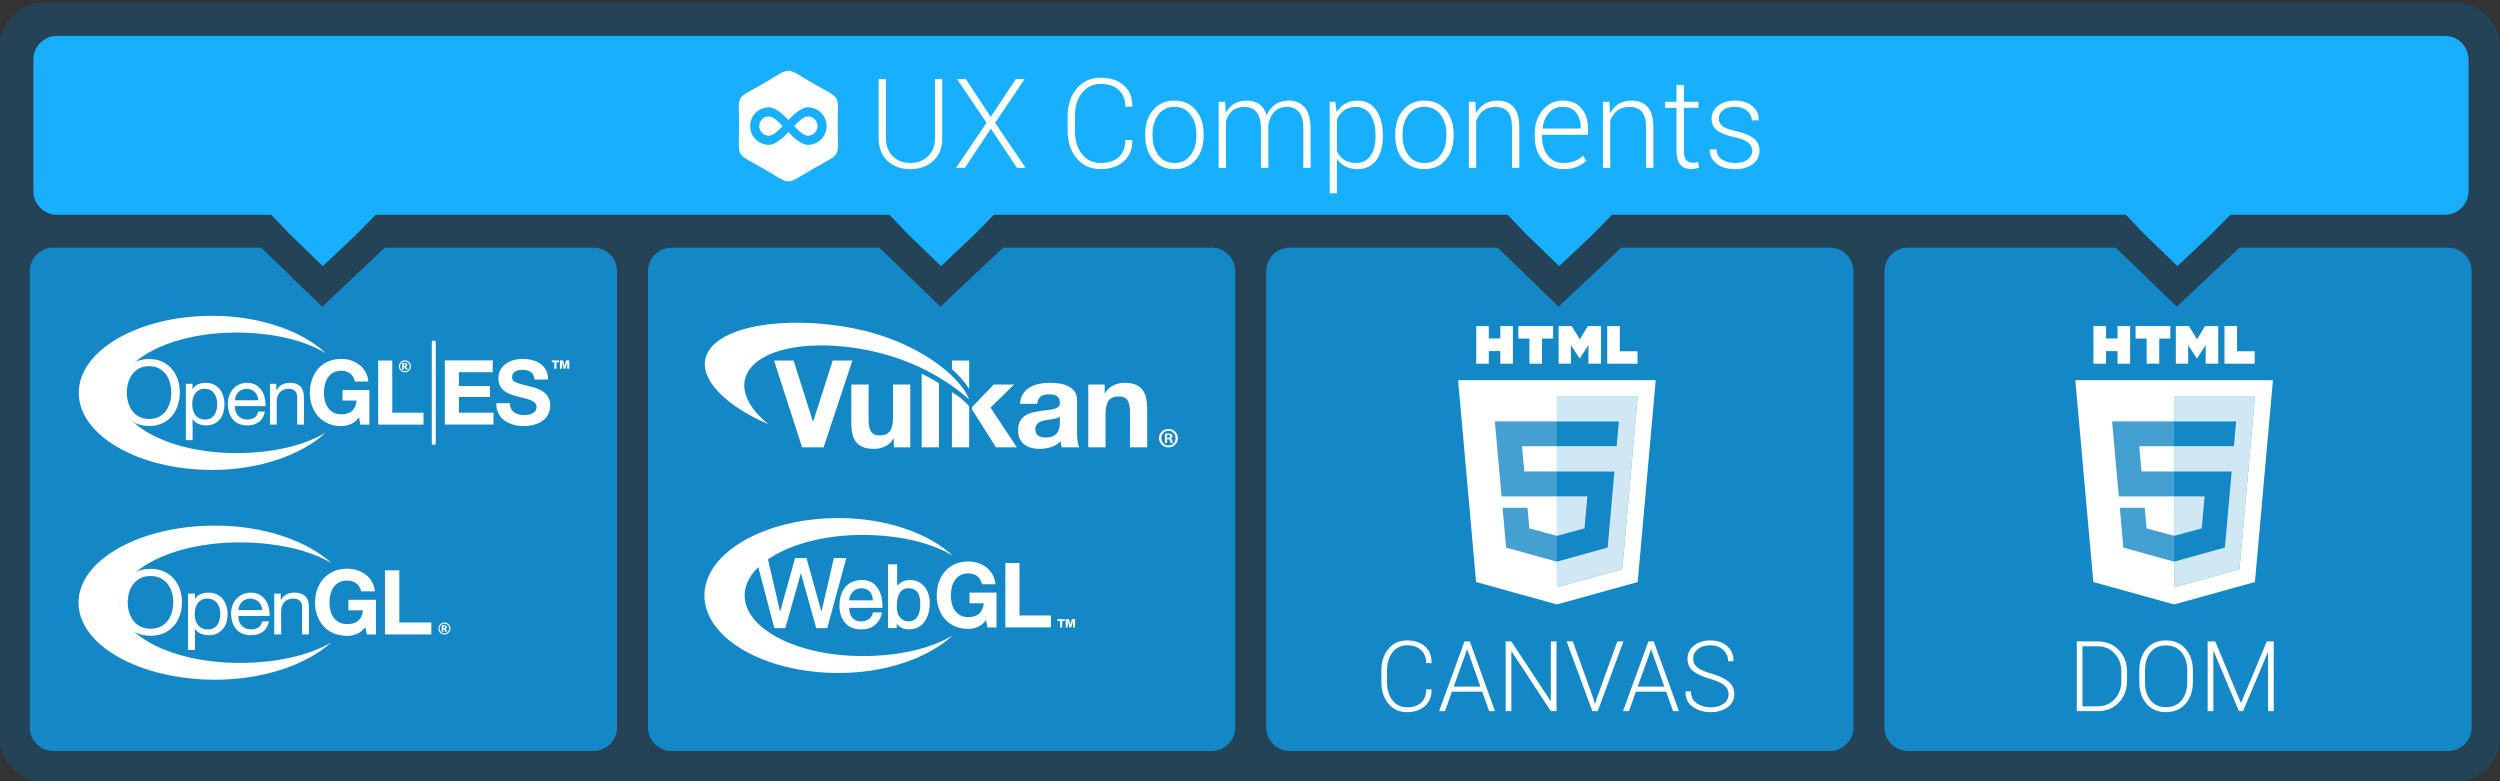 <?xml version="1.0" encoding="UTF-8"?>
<svg width="800" height="250" version="1.1" viewBox="0 0 211.67 66.146" xmlns="http://www.w3.org/2000/svg" xmlns:cc="http://creativecommons.org/ns#" xmlns:dc="http://purl.org/dc/elements/1.1/" xmlns:rdf="http://www.w3.org/1999/02/22-rdf-syntax-ns#">
 <rect x="0" y="0" width="211.67" height="66.146" fill="#333333" stroke="none"/>
 <path d="m3.895 0.195h203.87c2.216 0 4 1.784 4 4v58.01c0 2.216-1.784 4-4 4h-203.87c-2.216 0-4-1.784-4-4v-58.01c0-2.216 1.784-4 4-4z" color="#000000" fill="#254356" fill-rule="evenodd"/>
 <g fill="#1488c6" fill-rule="evenodd">
  <path transform="scale(.265)" d="m17.084 79.125c-4.188 0-7.559 3.371-7.559 7.559v145.69c0 4.188 3.371 7.559 7.559 7.559h172.5c4.188 0 7.559-3.371 7.559-7.559v-145.69c0-4.188-3.371-7.559-7.559-7.559h-66.621l-20.008 18.861-19.506-18.861h-66.369z" color="#000000"/>
  <path transform="scale(.265)" d="m214.6 79.125c-4.188 0-7.559 3.371-7.559 7.559v145.69c0 4.188 3.371 7.559 7.559 7.559h172.5c4.188 0 7.561-3.371 7.561-7.559v-145.69c0-4.188-3.373-7.559-7.561-7.559h-66.619l-20.008 18.861-19.508-18.861h-66.369z" color="#000000"/>
  <path transform="scale(.265)" d="m412.12 79.125c-4.188 0-7.559 3.371-7.559 7.559v145.69c0 4.188 3.371 7.559 7.559 7.559h172.5c4.188 0 7.559-3.371 7.559-7.559v-145.69c0-4.188-3.371-7.559-7.559-7.559h-66.619l-20.008 18.861-19.508-18.861h-66.369z" color="#000000"/>
  <path transform="scale(.265)" d="m609.63 79.125c-4.188 0-7.559 3.371-7.559 7.559v145.69c0 4.188 3.371 7.559 7.559 7.559h172.5c4.188 0 7.559-3.371 7.559-7.559v-145.69c0-4.188-3.371-7.559-7.559-7.559h-66.621l-20.008 18.861-19.506-18.861h-66.369z" color="#000000"/>
 </g>
 <g transform="translate(-1.5362e-6 -.524)" fill="#fff">
  <g transform="matrix(.029 0 0 .029 57.856 43.711)" stroke-width="23.245">
   <polygon points="1092.4 323.6 1092.4 318.1 1113.5 318.1 1113.5 323.6 1106.2 323.6 1106.2 342.7 1099.8 342.7 1099.8 323.6"/>
   <polygon points="1127.7 342.7 1122.5 324 1122.4 324 1122.4 342.7 1116.4 342.7 1116.4 318.1 1125.8 318.1 1130.1 334.5 1134.4 318.1 1143.8 318.1 1143.8 342.7 1137.8 342.7 1137.8 324 1137.7 324 1132.6 342.7"/>
   <path d="m859.4 341.3c-9 3.8-18 5.7-27.1 5.7-14.4 0-27.4-2.5-38.9-7.5s-21.2-11.9-29.1-20.7-14-19.1-18.2-31-6.3-24.7-6.3-38.4c0-14.1 2.1-27.1 6.3-39.2s10.2-22.6 18.1-31.5c7.9-9 17.6-16 29.1-21.1s24.4-7.7 38.9-7.7c9.7 0 19 1.5 28 4.4s17.2 7.2 24.5 12.8 13.3 12.6 18 20.9 7.6 17.8 8.7 28.5h-39.4c-2.5-10.5-7.2-18.4-14.2-23.7s-15.5-7.9-25.6-7.9c-9.3 0-17.2 1.8-23.7 5.4s-11.8 8.4-15.8 14.5-7 13-8.8 20.7-2.8 15.7-2.8 24c0 7.9 0.9 15.6 2.8 23.1 1.8 7.5 4.8 14.2 8.8 20.2s9.3 10.8 15.8 14.4 14.4 5.4 23.7 5.4c13.7 0 24.3-3.5 31.8-10.4s11.8-16.9 13.1-30.1h-41.6v-31.1h78.9v101.7h-26.3l-4.2-21.3c-7.3 9.5-15.5 16.1-24.5 19.9z"/>
   <path d="m981.5 154.6v153.1h91.7v34.9h-133v-188z"/>
   <path d="m786.3 366c-63.1 38.4-157.7 60.2-263.2 60.2-190.1 0-344.1-79.1-344.1-176.8 0-97.6 154.1-176.8 344.1-176.8 105.9 0 200.8 22.3 263.9 60.9-68.8-64.7-192.4-110.1-333.6-110.2-216.4 0-391.8 101.2-391.8 226.1s175.4 226.2 391.7 226.2c140.7 0 263.9-45.3 333-109.6z"/>
   <polygon points="387.9 344.6 420.2 344.6 475.9 139.9 439.6 139.9 403.3 296.9 359.5 139.9 326.3 139.9 282.5 296.9 246.2 139.9 211.9 139.9 265.7 344.6 297.9 344.6 343.2 183.8"/>
   <path d="m566.5 226.1c-5-7.1-11.3-12.5-18.7-16.2-7.6-3.8-16.4-5.7-26.2-5.7-11 0-20.9 2-29.5 5.9-8.1 3.7-15 9.2-20.6 16.3-10.3 13.1-15.7 31.6-15.7 53.5 0 9.7 1.4 18.9 4.1 27.1 2.7 8.3 6.8 15.6 12 21.7 11 12.8 26.7 19.6 45.4 19.6 9.8 0 17.8-1 24.5-3.1 5.8-1.8 9.7-4.2 12.9-6.3 4.1-2.7 7.8-6 11.2-9.8 2.8-3.3 5.3-6.9 7.5-10.8 3.8-7 5.7-13.6 6.1-17l0.3-2.3h-26.7l-0.1 1.9c-0.7 8.7-12.1 24.2-32.4 24.2-29 0-35.9-21-36.4-39.5h97.2v-2.1c0-11.9-1.2-22.8-3.6-32.3-2.7-9.9-6.4-18.3-11.3-25.1zm-48 2.1c21.5 0 33 11.6 35.1 35.4h-69.6c1.1-19.3 16.4-35.4 34.5-35.4z"/>
   <path d="m715.7 245.7c-2.6-8.3-6.4-15.6-11.3-21.7-5.1-6.3-11.3-11.2-18.4-14.6-7.4-3.5-15.7-5.3-24.7-5.3-8.3 0.1-15.8 1.9-22.4 5.4-5.5 2.8-10.4 6.8-14.6 11.8v-62.8h-26.6v186h25.3v-12.7c2.2 2.9 5.1 6 8.9 8.7 7.2 5.2 16.1 7.8 26.4 7.8 11.1 0 21.1-2.5 29.5-7.4 7.5-4.4 13.9-10.7 18.9-18.7 4.4-7 7.7-15.3 9.9-24.6 1.9-8 2.9-16.8 2.9-25.4 0.1-9.3-1.2-18.3-3.8-26.5zm-23.9 30.2c0 14.6-2.9 26.8-8.5 35.4-5.9 9.1-14.5 13.7-25.5 13.7-15.9 0-34.5-11.1-34.5-42.5 0-15 1.9-26.6 5.7-35.4 5.5-12.7 14.8-18.8 28.3-18.8 14.4 0 24.1 5.6 29.5 17.3 4.4 9.6 5 21.3 5 30.3z"/>
  </g>
  <g transform="matrix(.036 0 0 .036 55.991 24.535)" stroke-width="7.381">
   <path d="m724.1 385.06h-40.57v-129.66c12.96 7.22 30.09 20.54 40.57 33.32z" stroke-width="18.985"/>
   <g stroke-width="18.985">
    <path d="m381.75 385.06h-50.58l-66.01-204.03h46.01l45.44 143.45h0.57l46-143.45h46.29z"/>
    <path d="m585.51 385.06h-38.58v-20.57h-0.85c-5.15 8.58-11.81 14.77-20.01 18.58-8.19 3.81-16.57 5.71-25.15 5.71-10.86 0-19.76-1.43-26.72-4.28-6.95-2.85-12.43-6.91-16.43-12.14-4.01-5.24-6.82-11.62-8.44-19.15-1.61-7.52-2.42-15.86-2.42-25v-90.88h40.58v83.44c0 12.19 1.91 21.29 5.72 27.29 3.81 6.01 10.57 9 20.29 9 11.05 0 19.05-3.28 24-9.86 4.96-6.58 7.43-17.39 7.43-32.44v-77.44h40.59v147.74z"/>
   </g>
   <g stroke-width="18.985">
    <polygon points="774.18 291.62 836.19 385.06 787.04 385.06 730.84 296.19 730.74 290.47 781.89 237.33 829.91 237.33"/>
    <path d="m843.62 282.76c0.57-9.52 2.96-17.43 7.15-23.72s9.52-11.33 16-15.14 13.77-6.53 21.87-8.14c8.09-1.62 16.24-2.43 24.43-2.43 7.43 0 14.95 0.52 22.57 1.57 7.63 1.05 14.57 3.1 20.86 6.15 6.28 3.05 11.43 7.29 15.44 12.71 4 5.43 6 12.62 6 21.58v76.87c0 6.67 0.38 13.06 1.14 19.15 0.76 6.1 2.1 10.67 4.01 13.72h-41.15c-0.76-2.28-1.38-4.62-1.86-7-0.47-2.38-0.81-4.8-1-7.29-6.48 6.68-14.11 11.34-22.87 14.01-8.76 2.66-17.72 4-26.86 4-7.05 0-13.63-0.86-19.71-2.57-6.1-1.71-11.44-4.38-16-8-4.58-3.62-8.16-8.19-10.72-13.72-2.57-5.52-3.86-12.09-3.86-19.71 0-8.38 1.48-15.29 4.43-20.72 2.96-5.43 6.76-9.76 11.44-13 4.67-3.24 10-5.67 16-7.29s12.05-2.91 18.14-3.86c6.1-0.94 12.1-1.71 18.01-2.28s11.14-1.43 15.71-2.57c4.58-1.15 8.19-2.81 10.86-5.01 2.67-2.19 3.91-5.38 3.72-9.57 0-4.38-0.72-7.86-2.15-10.43s-3.33-4.57-5.71-6-5.14-2.38-8.29-2.86-6.52-0.72-10.14-0.72c-8 0-14.29 1.71-18.86 5.15-4.57 3.43-7.24 9.14-8 17.15h-40.6zm93.73 30.01c-1.72 1.53-3.86 2.71-6.43 3.57-2.57 0.87-5.33 1.58-8.29 2.15-2.95 0.57-6.05 1.05-9.28 1.43-3.24 0.38-6.48 0.85-9.72 1.43-3.05 0.57-6.05 1.34-9 2.28-2.95 0.96-5.53 2.24-7.72 3.86s-3.95 3.67-5.29 6.14c-1.33 2.48-2 5.62-2 9.43 0 3.62 0.67 6.67 2 9.14 1.34 2.48 3.15 4.43 5.43 5.86 2.29 1.43 4.95 2.43 8 3s6.19 0.85 9.43 0.85c8 0 14.2-1.33 18.58-3.99 4.38-2.67 7.63-5.86 9.71-9.58 2.09-3.71 3.39-7.47 3.85-11.28 0.48-3.81 0.71-6.86 0.72-9.14v-15.15z"/>
    <path d="m1004.2 237.33h38.59v20.57h0.85c5.14-8.57 11.81-14.81 20-18.71 8.19-3.91 16.58-5.86 25.14-5.86 10.87 0 19.77 1.48 26.73 4.43 6.95 2.96 12.42 7.05 16.43 12.29 4 5.24 6.81 11.62 8.43 19.14 1.62 7.53 2.43 15.86 2.43 25.01v90.87h-40.57v-83.44c0-12.2-1.91-21.29-5.71-27.29-3.82-6-10.58-9-20.3-9-11.05 0-19.04 3.29-24 9.86-4.96 6.56-7.43 17.38-7.43 32.43v77.44h-40.58v-147.74z"/>
   </g>
   <g stroke-width="7.381">
    <path d="m612.37 211.84v173.23h40.58v-150.86c-13.02-7.98-26.59-15.47-40.58-22.37z" fill="#fff" stroke-width="18.985"/>
   </g>
   <path d="m198.43 219.21c23.52-68.89 164.15-94.16 314.15-56.43 89.97 22.62 163.49 66.5 211.51 109.89-21.79-57.55-127.44-139.59-272.91-167.71-164.48-31.8-326.71-3.85-346.79 69.14-14.5 52.73 49.18 114.5 147.66 156.74-44.24-35.82-65.76-76.06-53.62-111.63z" stroke-width="18.985"/>
   <g stroke-width="7.381">
    <path d="m724.16 247.62v-66.59h-40.59v20.22c17.31 15.46 31.04 31.2 40.59 46.37z" fill="#fff" stroke-width="18.985"/>
   </g>
   <path d="m1215 363.43c0 12.26-9.63 21.89-22.15 21.89-12.4 0-22.29-9.63-22.29-21.89 0-12 9.89-21.63 22.29-21.63 12.52 0 22.15 9.63 22.15 21.63zm-38.9 0c0 9.63 7.12 17.27 16.88 17.27 9.49 0 16.48-7.65 16.48-17.14 0-9.63-6.99-17.41-16.62-17.41-9.62 0.01-16.74 7.79-16.74 17.28zm13.31 11.34h-5.01v-21.63c1.98-0.4 4.75-0.66 8.31-0.66 4.09 0 5.93 0.66 7.52 1.58 1.19 0.92 2.11 2.64 2.11 4.75 0 2.37-1.85 4.22-4.48 5.01v0.26c2.11 0.79 3.3 2.37 3.96 5.27 0.66 3.3 1.05 4.62 1.58 5.41h-5.41c-0.66-0.79-1.05-2.77-1.71-5.27-0.4-2.37-1.71-3.43-4.48-3.43h-2.37v8.71zm0.14-12.26h2.37c2.77 0 5.01-0.92 5.01-3.17 0-1.98-1.45-3.3-4.62-3.3-1.32 0-2.24 0.13-2.77 0.26v6.21z" fill="#fff" stroke-width="18.985"/>
  </g>
 </g>
 <g transform="translate(-3.0072e-6 .081)" fill="#fff">
  <g transform="matrix(.029 0 0 .029 4.966 43.695)">
   <g stroke-width="23.245">
    <path d="m182.04 212.31c3.851-11.769 9.633-22.192 17.334-31.26 7.701-9.067 17.29-16.309 28.753-21.711 11.464-5.404 24.814-8.111 40.046-8.111 15.226 0 28.577 2.708 40.04 8.111 11.463 5.402 21.052 12.644 28.753 21.711s13.483 19.491 17.333 31.26c3.851 11.768 5.782 24.018 5.782 36.749s-1.931 24.986-5.782 36.754c-3.85 11.769-9.632 22.192-17.333 31.261-7.701 9.066-17.29 16.264-28.753 21.581-11.463 5.311-24.814 7.976-40.04 7.976-15.231 0-28.582-2.664-40.046-7.976-11.463-5.317-21.052-12.515-28.753-21.581-7.701-9.068-13.483-19.492-17.334-31.261-3.851-11.768-5.776-24.023-5.776-36.754s1.926-24.981 5.776-36.749zm23.438 64.702c2.513 9.165 6.459 17.412 11.842 24.741 5.379 7.332 12.284 13.223 20.718 17.677 8.427 4.452 18.47 6.673 30.135 6.673 11.66 0 21.702-2.221 30.136-6.673 8.427-4.454 15.333-10.345 20.717-17.677 5.378-7.329 9.323-15.576 11.835-24.741 2.512-9.166 3.769-18.461 3.769-27.886s-1.257-18.713-3.769-27.879-6.458-17.412-11.835-24.747c-5.385-7.328-12.29-13.218-20.717-17.671-8.434-4.453-18.477-6.68-30.136-6.68-11.665 0-21.707 2.227-30.135 6.68-8.434 4.454-15.339 10.344-20.718 17.671-5.384 7.335-9.329 15.581-11.842 24.747-2.512 9.165-3.762 18.454-3.762 27.879s1.25 18.72 3.762 27.886z"/>
    <path d="m397.94 223.48v16.135h0.404c3.296-6.606 8.478-11.411 15.548-14.409 7.07-2.997 14.84-4.496 23.324-4.496 9.419 0 17.625 1.69 24.618 5.07 6.988 3.38 12.795 7.945 17.429 13.699 4.633 5.761 8.124 12.398 10.485 19.918 2.355 7.523 3.535 15.506 3.535 23.949 0 8.444-1.143 16.426-3.416 23.951-2.279 7.523-5.731 14.087-10.365 19.688-4.633 5.601-10.447 10.017-17.435 13.236-6.995 3.221-15.118 4.835-24.385 4.835-2.986 0-6.325-0.307-10.012-0.919-3.692-0.621-7.341-1.614-10.952-2.996-3.61-1.382-7.032-3.271-10.251-5.65-3.219-2.381-5.927-5.335-8.124-8.876h-0.404v61.471h-20.2v-164.61zm71.697 42.337c-1.49-5.292-3.755-10.011-6.81-14.156-3.056-4.144-6.975-7.444-11.754-9.898-4.785-2.455-10.383-3.683-16.803-3.683-6.742 0-12.46 1.308-17.157 3.917-4.703 2.609-8.54 6.02-11.52 10.239-2.979 4.219-5.132 9.018-6.464 14.391-1.332 5.371-1.995 10.818-1.995 16.338 0 5.835 0.7 11.474 2.115 16.919 1.407 5.454 3.642 10.245 6.698 14.391 3.054 4.145 7.006 7.482 11.867 10.012 4.86 2.533 10.738 3.798 17.63 3.798 6.893 0 12.65-1.301 17.271-3.91s8.346-6.062 11.167-10.362c2.816-4.293 4.854-9.202 6.11-14.729 1.25-5.527 1.881-11.202 1.881-17.036-2e-3 -5.524-0.747-10.933-2.236-16.231z"/>
    <path d="m596.31 334.93c-9.129 6.748-20.61 10.121-34.461 10.121-9.759 0-18.224-1.534-25.382-4.6-7.165-3.071-13.186-7.371-18.066-12.898-4.879-5.526-8.54-12.125-10.977-19.804-2.436-7.675-3.812-16.045-4.128-25.099 0-9.055 1.414-17.344 4.254-24.87 2.834-7.524 6.811-14.05 11.931-19.577 5.119-5.527 11.185-9.819 18.192-12.891 7.007-3.071 14.689-4.607 23.041-4.607 10.87 0 19.884 2.195 27.054 6.575 7.172 4.385 12.922 9.961 17.252 16.728 4.331 6.772 7.329 14.155 8.983 22.148 1.654 8 2.323 15.612 2.008 22.841h-91.303c-0.158 5.212 0.467 10.153 1.881 14.828s3.687 8.814 6.83 12.417c3.144 3.601 7.146 6.469 12.019 8.615 4.867 2.147 10.599 3.22 17.195 3.22 8.477 0 15.428-1.917 20.844-5.761 5.416-3.843 8.988-9.683 10.718-17.529h19.821c-2.677 13.348-8.578 23.395-17.706 30.143zm-4.894-76.403c-1.803-4.133-4.234-7.698-7.289-10.683-3.062-2.985-6.672-5.36-10.827-7.124-4.16-1.764-8.749-2.646-13.767-2.646-5.176 0-9.847 0.882-14.001 2.646-4.16 1.764-7.726 4.176-10.706 7.235-2.98 3.065-5.334 6.631-7.058 10.689-1.729 4.059-2.746 8.388-3.061 12.983h69.893c-0.317-4.595-1.377-8.962-3.184-13.1z"/>
    <path d="m648.39 223.48v18.905h0.379c8.369-14.446 21.645-21.675 39.818-21.675 8.055 0 14.769 1.079 20.148 3.232 5.371 2.153 9.715 5.15 13.035 8.994 3.32 3.842 5.65 8.413 6.994 13.717 1.338 5.305 2.014 11.184 2.014 17.641v78.395h-20.199v-80.647c0-7.371-2.211-13.206-6.623-17.511-4.418-4.3-10.484-6.453-18.205-6.453-6.146 0-11.469 0.926-15.963 2.77-4.494 1.845-8.238 4.453-11.23 7.833-2.99 3.38-5.238 7.334-6.734 11.861-1.502 4.533-2.248 9.486-2.248 14.865v67.279h-20.199v-119.21z"/>
    <path d="m870.41 341.39c-9.121 3.757-18.332 5.639-27.623 5.639-14.67 0-27.857-2.5-39.572-7.483-11.717-4.989-21.594-11.86-29.643-20.619-8.049-8.752-14.217-19.04-18.51-30.858-4.291-11.817-6.437-24.561-6.437-38.217 0-14.001 2.141-27.004 6.42-39 4.281-11.991 10.434-22.451 18.463-31.383 8.031-8.932 17.897-15.932 29.605-21.015 11.709-5.076 24.896-7.617 39.566-7.617 9.834 0 19.354 1.449 28.562 4.343 9.211 2.898 17.525 7.154 24.949 12.767 7.422 5.613 13.545 12.533 18.373 20.755 4.83 8.228 7.785 17.665 8.857 28.323h-40.234c-2.506-10.479-7.336-18.344-14.488-23.586-7.158-5.243-15.83-7.864-26.02-7.864-9.48 0-17.529 1.794-24.144 5.384s-11.982 8.408-16.098 14.446c-4.115 6.044-7.107 12.915-8.98 20.619-1.883 7.704-2.816 15.667-2.816 23.895 0 7.883 0.939 15.543 2.82 22.982 1.883 7.438 4.881 14.136 8.996 20.089 4.115 5.951 9.488 10.719 16.115 14.309 6.623 3.59 14.682 5.385 24.178 5.385 13.963 0 24.744-3.44 32.355-10.325 7.613-6.883 12.045-16.863 13.301-29.939h-42.381v-30.791h80.357v101.2h-26.738l-4.281-21.23c-7.511 9.436-15.831 16.036-24.952 19.792z"/>
    <path d="m994.68 155.57v152.37h93.354v34.737h-135.37v-187.11z"/>
    <path d="m795.98 365.94c-64.285 38.205-160.57 59.951-268 59.951-193.55 0-350.45-78.75-350.45-175.9s156.9-175.9 350.45-175.9c107.82 0 204.5 22.149 268.78 60.593-70.17-64.413-195.98-109.67-339.84-109.7-220.32-0.035-398.94 100.68-398.96 224.94-0.019 124.26 178.57 225.03 398.89 225.06 143.28 0.024 268.77-45.092 339.12-109.06z"/>
   </g>
   <g stroke-width="9.038">
    <path d="m1143.8 325.43c0 3.141-0.786 6.067-2.356 8.779s-3.711 4.85-6.423 6.412c-2.712 1.563-5.639 2.345-8.779 2.345-3.126 0-6.045-0.781-8.757-2.345-2.712-1.562-4.854-3.7-6.424-6.412-1.571-2.712-2.355-5.639-2.355-8.779 0-3.126 0.784-6.048 2.355-8.769 1.57-2.72 3.712-4.86 6.424-6.424 2.712-1.562 5.631-2.344 8.757-2.344 3.141 0 6.067 0.781 8.779 2.344 2.712 1.564 4.853 3.704 6.423 6.424 1.57 2.721 2.356 5.643 2.356 8.769zm-3.402 0c0-3.907-1.383-7.244-4.148-10.01-2.767-2.766-6.103-4.148-10.009-4.148-3.907 0-7.244 1.383-10.01 4.148-2.766 2.766-4.148 6.103-4.148 10.01s1.383 7.243 4.148 10.009c2.766 2.766 6.103 4.148 10.01 4.148 3.906 0 7.242-1.383 10.009-4.148 2.765-2.766 4.148-6.102 4.148-10.009zm-22.11-9.377h8.39c2.374 0 4.095 0.478 5.159 1.436 1.064 0.957 1.598 2.24 1.598 3.85 0 1.256-0.406 2.344-1.218 3.264-0.812 0.919-2.092 1.586-3.839 1.999 0.72 0.276 1.249 0.567 1.586 0.873 0.475 0.43 0.973 1.065 1.494 1.908 0.03 0.061 1.041 1.87 3.034 5.424h-5.517c-1.792-3.569-2.995-5.704-3.607-6.401-0.614-0.696-1.227-1.046-1.84-1.046-0.138 0-0.33 0.023-0.574 0.069v7.378h-4.666zm4.666 7.951h2.022c1.348 0 2.299-0.218 2.851-0.654 0.551-0.438 0.827-1 0.827-1.69 0-0.689-0.265-1.253-0.793-1.689-0.529-0.437-1.43-0.654-2.701-0.654h-2.206z" fill="#fff" stroke-width="23.245"/>
   </g>
  </g>
  <g transform="matrix(.029 0 0 .029 5.682 25.932)">
   <g stroke-width="9.162">
    <g fill="#fff">
     <g stroke-width="28.817">
      <path d="m155.2 212.3c3.8-11.8 9.4-22.2 16.9-31.3s16.9-16.3 28.1-21.7 24.2-8.1 39.1-8.1 27.9 2.7 39.1 8.1 20.6 12.6 28.1 21.7 13.2 19.5 16.9 31.3c3.8 11.8 5.7 24 5.7 36.7s-1.9 25-5.7 36.8-9.4 22.2-16.9 31.3-16.9 16.3-28.1 21.6-24.2 8-39.1 8-27.9-2.7-39.1-8-20.6-12.5-28.1-21.6-13.2-19.5-16.9-31.3c-3.8-11.8-5.6-24-5.6-36.8 0-12.7 1.8-24.9 5.6-36.7zm22.9 64.7c2.5 9.2 6.3 17.4 11.6 24.7s12 13.2 20.2 17.7 18 6.7 29.4 6.7 21.2-2.2 29.4-6.7 15-10.3 20.2-17.7c5.3-7.3 9.1-15.6 11.6-24.7 2.5-9.2 3.7-18.5 3.7-27.9s-1.2-18.7-3.7-27.9-6.3-17.4-11.6-24.7-12-13.2-20.2-17.7-18.1-6.7-29.4-6.7c-11.4 0-21.2 2.2-29.4 6.7s-15 10.3-20.2 17.7c-5.3 7.3-9.1 15.6-11.6 24.7-2.5 9.2-3.7 18.5-3.7 27.9 0 9.5 1.2 18.8 3.7 27.9z"/>
      <path d="m366.2 223.5v16.1h0.4c3.2-6.6 8.3-11.4 15.2-14.4s14.5-4.5 22.8-4.5c9.2 0 17.2 1.7 24.1 5.1 6.8 3.4 12.5 7.9 17 13.7s7.9 12.4 10.2 19.9 3.5 15.5 3.5 23.9-1.1 16.4-3.3 24c-2.2 7.5-5.6 14.1-10.1 19.7s-10.2 10-17 13.2-14.8 4.8-23.8 4.8c-2.9 0-6.2-0.3-9.8-0.9s-7.2-1.6-10.7-3-6.9-3.3-10-5.7-5.8-5.3-7.9-8.9h-0.4v61.5h-19.7v-164.5zm70 42.3c-1.5-5.3-3.7-10-6.7-14.2-3-4.1-6.8-7.4-11.5-9.9s-10.1-3.7-16.4-3.7c-6.6 0-12.2 1.3-16.8 3.9s-8.3 6-11.3 10.2c-2.9 4.2-5 9-6.3 14.4s-1.9 10.8-1.9 16.3c0 5.8 0.7 11.5 2.1 16.9 1.4 5.5 3.6 10.2 6.5 14.4 3 4.1 6.8 7.5 11.6 10s10.5 3.8 17.2 3.8 12.4-1.3 16.9-3.9 8.2-6.1 10.9-10.4c2.8-4.3 4.7-9.2 6-14.7 1.2-5.5 1.8-11.2 1.8-17 0.1-5.4-0.6-10.8-2.1-16.1z"/>
      <path d="m560 334.9c-8.9 6.7-20.1 10.1-33.7 10.1-9.5 0-17.8-1.5-24.8-4.6s-12.9-7.4-17.7-12.9-8.3-12.1-10.7-19.8-3.7-16-4-25.1c0-9.1 1.4-17.3 4.2-24.9 2.8-7.5 6.7-14 11.7-19.6 5-5.5 10.9-9.8 17.8-12.9 6.8-3.1 14.4-4.6 22.5-4.6 10.6 0 19.4 2.2 26.4 6.6s12.6 10 16.9 16.7c4.2 6.8 7.2 14.2 8.8 22.1 1.6 8 2.3 15.6 2 22.8h-89.4c-0.2 5.2 0.5 10.2 1.8 14.8 1.4 4.7 3.6 8.8 6.7 12.4s7 6.5 11.7 8.6c4.8 2.1 10.4 3.2 16.8 3.2 8.3 0 15.1-1.9 20.4-5.8 5.3-3.8 8.8-9.7 10.5-17.5h19.4c-2.6 13.6-8.4 23.7-17.3 30.4zm-4.8-76.4c-1.8-4.1-4.1-7.7-7.1-10.7s-6.5-5.4-10.6-7.1c-4.1-1.8-8.5-2.6-13.5-2.6-5.1 0-9.6 0.9-13.7 2.6-4.1 1.8-7.5 4.2-10.5 7.2-2.9 3.1-5.2 6.6-6.9 10.7s-2.7 8.4-3 13h68.3c-0.2-4.6-1.2-8.9-3-13.1z"/>
      <path d="m610.9 223.5v18.9h0.4c8.2-14.4 21.1-21.7 38.9-21.7 7.9 0 14.4 1.1 19.7 3.2 5.2 2.2 9.5 5.1 12.7 9 3.2 3.8 5.5 8.4 6.8 13.7s2 11.2 2 17.6v78.4h-19.7v-80.6c0-7.4-2.2-13.2-6.5-17.5s-10.2-6.5-17.8-6.5c-6 0-11.2 0.9-15.6 2.8-4.4 1.8-8.1 4.5-11 7.8-2.9 3.4-5.1 7.3-6.6 11.9-1.5 4.5-2.2 9.5-2.2 14.9v67.3h-19.7v-119.2z"/>
      <path d="m827.8 341.4c-8.9 3.8-17.9 5.6-27 5.6-14.3 0-27.2-2.5-38.7-7.5-11.4-5-21.1-11.9-29-20.6-7.9-8.8-13.9-19-18.1-30.9-4.2-11.8-6.3-24.6-6.3-38.2 0-14 2.1-27 6.3-39s10.2-22.5 18-31.4 17.5-15.9 28.9-21 24.3-7.6 38.7-7.6c9.6 0 18.9 1.5 27.9 4.3 9 2.9 17.1 7.2 24.4 12.8s13.2 12.5 18 20.8c4.7 8.2 7.6 17.7 8.7 28.3h-39.3c-2.4-10.5-7.2-18.3-14.2-23.6-7-5.2-15.5-7.9-25.4-7.9-9.3 0-17.1 1.8-23.6 5.4s-11.7 8.4-15.7 14.4-6.9 12.9-8.8 20.6c-1.8 7.7-2.8 15.7-2.8 23.9 0 7.9 0.9 15.5 2.8 23s4.8 14.1 8.8 20.1 9.3 10.7 15.7 14.3c6.5 3.6 14.3 5.4 23.6 5.4 13.6 0 24.2-3.4 31.6-10.3s11.8-16.9 13-29.9h-41.3v-30.8h78.5v101.2h-26.1l-4.2-21.2c-7.3 9.4-15.5 16-24.4 19.8z"/>
      <polygon points="908.2 155.6 949.3 155.6 949.3 307.9 1040.5 307.9 1040.5 342.7 908.2 342.7"/>
     </g>
     <path d="m755.1 365.9c-62.8 38.2-156.9 59.9-261.9 59.9-189.1 0-342.4-78.8-342.4-175.9s153.3-175.9 342.4-175.9c105.4 0 199.8 22.1 262.6 60.6-68.5-64.3-191.4-109.6-332-109.6-215.3 0-389.8 100.7-389.8 224.9 0 124.3 174.5 225.1 389.7 225.1 140 0 262.7-45.1 331.4-109.1z" stroke-width="28.817"/>
     <g stroke-width="28.817">
      <polygon points="1234.6 229.9 1234.6 261.9 1143.9 261.9 1143.9 307.8 1244.8 307.8 1244.8 342.4 1102.8 342.4 1102.8 155.2 1242.7 155.2 1242.7 189.8 1143.9 189.8 1143.9 229.9"/>
      <path d="m1292.8 280.2c0 24.9 19.4 34.6 41.4 34.6 14.4 0 36.4-4.2 36.4-23.3 0-20.2-28-23.6-55.6-30.9-27.8-7.3-55.8-18.1-55.8-53.2 0-38.3 36.2-56.6 70-56.6 39.1 0 75 17 75 60.3h-39.8c-1.3-22.5-17.3-28.3-37-28.3-13.1 0-28.3 5.5-28.3 21.2 0 14.4 8.9 16.3 55.8 28.3 13.6 3.4 55.6 12.1 55.6 54.5 0 34.3-27 60-77.8 60-41.4 0-80.2-20.4-79.7-66.6z"/>
     </g>
     <g shape-rendering="auto" stroke-width="9.162">
      <path d="m1070.5 102.9v293.6" color="#000000" color-rendering="auto" dominant-baseline="auto" image-rendering="auto" solid-color="#000000" stop-color="#000000" style="font-feature-settings:normal;font-variant-alternates:normal;font-variant-caps:normal;font-variant-east-asian:normal;font-variant-ligatures:normal;font-variant-numeric:normal;font-variant-position:normal;font-variation-settings:normal;inline-size:0;isolation:auto;mix-blend-mode:normal;shape-margin:0;shape-padding:0;text-decoration-color:#000000;text-decoration-line:none;text-decoration-style:solid;text-indent:0;text-orientation:mixed;text-transform:none;white-space:normal"/>
      <path d="m1070.5 97.078a5.822 5.822 0 0 0-5.822 5.822v293.6a5.822 5.822 0 0 0 5.822 5.822 5.822 5.822 0 0 0 5.822-5.822v-293.6a5.822 5.822 0 0 0-5.822-5.822z" color="#000000" color-rendering="auto" dominant-baseline="auto" image-rendering="auto" solid-color="#000000" stop-color="#000000" style="font-feature-settings:normal;font-variant-alternates:normal;font-variant-caps:normal;font-variant-east-asian:normal;font-variant-ligatures:normal;font-variant-numeric:normal;font-variant-position:normal;font-variation-settings:normal;inline-size:0;isolation:auto;mix-blend-mode:normal;shape-margin:0;shape-padding:0;text-decoration-color:#000000;text-decoration-line:none;text-decoration-style:solid;text-indent:0;text-orientation:mixed;text-transform:none;white-space:normal"/>
     </g>
    </g>
   </g>
   <g stroke-width="28.817">
    <path d="m1436 160.6h-7.3v18.9h-6.3v-18.9h-7.3v-5.5h20.9z"/>
    <path d="m1438.9 155.2h9.3l4.2 16.2h0.1l4.2-16.2h9.3v24.4h-6v-18.6h-0.1l-5.1 18.5h-4.8l-5.1-18.5h-0.1v18.5h-6v-24.3z"/>
   </g>
   <g stroke-width="9.162">
    <path d="m1003.8 172.5c0 3.1-0.8 6.1-2.4 8.8s-3.7 4.9-6.4 6.4c-2.7 1.6-5.6 2.3-8.8 2.3-3.1 0-6-0.8-8.8-2.3-2.7-1.6-4.9-3.7-6.4-6.4-1.6-2.7-2.4-5.6-2.4-8.8 0-3.1 0.8-6 2.4-8.8 1.6-2.7 3.7-4.9 6.4-6.4 2.7-1.6 5.6-2.3 8.8-2.3 3.1 0 6.1 0.8 8.8 2.3 2.7 1.6 4.9 3.7 6.4 6.4 1.6 2.8 2.4 5.7 2.4 8.8zm-3.4 0c0-3.9-1.4-7.2-4.1-10-2.8-2.8-6.1-4.1-10-4.1s-7.2 1.4-10 4.1c-2.8 2.8-4.1 6.1-4.1 10s1.4 7.2 4.1 10c2.8 2.8 6.1 4.1 10 4.1s7.2-1.4 10-4.1c2.7-2.7 4.1-6.1 4.1-10zm-22.1-9.3h8.4c2.4 0 4.1 0.5 5.2 1.4 1.1 1 1.6 2.2 1.6 3.9 0 1.3-0.4 2.3-1.2 3.3-0.8 0.9-2.1 1.6-3.8 2 0.7 0.3 1.2 0.6 1.6 0.9 0.5 0.4 1 1.1 1.5 1.9 0 0.1 1 1.9 3 5.4h-5.6c-1.8-3.6-3-5.7-3.6-6.4s-1.2-1-1.8-1c-0.1 0-0.3 0-0.6 0.1v7.4h-4.7zm4.7 7.9h2c1.3 0 2.3-0.2 2.9-0.7 0.6-0.4 0.8-1 0.8-1.7s-0.3-1.3-0.8-1.7-1.4-0.7-2.7-0.7h-2.2z" fill="#fff" stroke-width="28.817"/>
   </g>
  </g>
 </g>
 <g transform="scale(.995 1.005)" fill="#fff" stroke-width=".265px" aria-label="CANVAS">
  <path d="m121.81 58.076 8e-3 0.024q0.016 0.863-0.565 1.38-0.581 0.516-1.525 0.516-0.98 0-1.581-0.706-0.601-0.71-0.601-1.836v-0.956q0-1.122 0.601-1.832 0.601-0.714 1.581-0.714 0.956 0 1.529 0.504 0.577 0.504 0.561 1.388l-8e-3 0.024h-0.452q0-0.71-0.436-1.105-0.432-0.399-1.194-0.399-0.771 0-1.239 0.597-0.464 0.597-0.464 1.529v0.964q0 0.944 0.464 1.541 0.468 0.593 1.239 0.593 0.763 0 1.194-0.387 0.436-0.387 0.436-1.126z"/>
  <path d="m126.13 58.273h-2.578l-0.593 1.638h-0.5l2.159-5.874h0.456l2.142 5.874h-0.5zm-2.425-0.432h2.267l-1.113-3.115h-0.024z"/>
  <path d="m132.45 59.911h-0.484l-3.337-5.027-0.024 4e-3v5.023h-0.484v-5.874h0.484l3.337 5.015 0.024-4e-3v-5.011h0.484z"/>
  <path d="m135.6 58.883 0.117 0.412h0.024l0.117-0.412 1.767-4.845h0.52l-2.187 5.874h-0.46l-2.187-5.874h0.524z"/>
  <path d="m141.78 58.273h-2.578l-0.593 1.638h-0.5l2.159-5.874h0.456l2.142 5.874h-0.5zm-2.425-0.432h2.267l-1.113-3.115h-0.024z"/>
  <path d="m147.09 58.483q0-0.452-0.359-0.746-0.359-0.295-1.218-0.553-0.94-0.258-1.432-0.641-0.488-0.387-0.488-1.049 0-0.674 0.549-1.105 0.549-0.436 1.4-0.436 0.896 0 1.44 0.492 0.545 0.488 0.529 1.243l-8e-3 0.024h-0.452q0-0.581-0.424-0.964-0.42-0.383-1.085-0.383-0.686 0-1.077 0.327-0.387 0.323-0.387 0.795 0 0.448 0.351 0.738 0.355 0.286 1.247 0.537 0.928 0.27 1.416 0.666 0.488 0.395 0.488 1.049 0 0.686-0.573 1.105-0.569 0.416-1.436 0.416-0.867 0-1.513-0.44-0.646-0.444-0.625-1.291l8e-3 -0.024h0.448q0 0.682 0.512 1.017 0.512 0.331 1.17 0.331 0.674 0 1.097-0.307 0.424-0.311 0.424-0.799z"/>
 </g>
 <g transform="scale(.995 1.005)" fill="#fff" stroke-width=".265px" aria-label="DOM">
  <path d="m176.72 59.911v-5.874h1.791q1.077 0 1.779 0.718 0.706 0.718 0.706 1.844v0.754q0 1.126-0.706 1.844-0.702 0.714-1.779 0.714zm0.484-5.463v5.055h1.307q0.871 0 1.436-0.609 0.565-0.609 0.565-1.541v-0.767q0-0.92-0.569-1.529-0.565-0.609-1.432-0.609z"/>
  <path d="m186.6 57.454q0 1.138-0.625 1.84-0.621 0.702-1.67 0.702-1.033 0-1.65-0.702-0.613-0.702-0.613-1.84v-0.956q0-1.134 0.613-1.84 0.613-0.706 1.646-0.706 1.049 0 1.674 0.706 0.625 0.706 0.625 1.84zm-0.48-0.964q0-0.952-0.484-1.533-0.48-0.581-1.335-0.581-0.839 0-1.307 0.581-0.468 0.581-0.468 1.533v0.964q0 0.96 0.468 1.541 0.472 0.581 1.311 0.581 0.859 0 1.335-0.577 0.48-0.581 0.48-1.545z"/>
  <path d="m190.68 59.209h0.024l2.187-5.172h0.589v5.874h-0.484v-4.934l-0.024-4e-3 -2.106 4.938h-0.347l-2.154-5.059-0.024 4e-3v5.055h-0.484v-5.874h0.646z"/>
 </g>
 <g transform="matrix(.05 0 0 .05 119.02 26.591)" fill="#fff" stroke-width="8.893">
  <g stroke-width="23.319">
   <path d="m119.39 20.312h21.298v21.045h19.485v-21.045h21.303v63.727h-21.303v-21.339h-19.485v21.338h-21.298z"/>
   <path d="m209.48 41.444h-18.754v-21.132h58.812v21.133h-18.759v42.594h-21.3v-42.595z"/>
   <path d="m258.88 20.312h22.21l13.661 22.392 13.648-22.392h22.219v63.727h-21.212v-31.586l-14.655 22.658h-0.366l-14.665-22.658v31.585h-20.84z"/>
   <path d="m341.22 20.312h21.308v42.664h29.955v21.062h-51.263z"/>
  </g>
  <path d="m200.66 266.68h55.338v-42.92h-59.169zm-111.98-154.69 30.47 341.74 136.76 37.966 136.89-37.948 30.507-341.76h-334.63zm278.01 320-110.69 30.687v-43.494l-0.067 0.02-85.858-23.835-6.004-67.298h42.075l3.116 34.914 46.68 12.607 0.059-0.019v-66.973h-93.669l-11.306-126.75h104.97v-41.914h136.77z" stroke-width="23.319"/>
  <path d="m307.59 308.59h-51.592v66.974l46.728-12.613zm-51.592-168.66v41.914h104.98l-3.754 41.915h-101.22v42.92h97.406l-11.499 128.68-85.907 23.815v43.494l110.69-30.687 26.071-292.06h-136.76z" opacity=".8" stroke-width="23.319"/>
  <g opacity=".2" stroke-width="61.145">
   <polygon points="200.66 266.68 196.83 223.76 256 223.76 256 181.84 151.02 181.84 162.33 308.59 256 308.59 256 266.68"/>
   <polygon points="170.07 395.36 255.93 419.19 256 419.17 256 375.56 255.94 375.58 209.26 362.98 206.15 328.06 164.07 328.06"/>
  </g>
 </g>
 <g transform="matrix(.05 0 0 .05 171.28 26.591)" fill="#fff" stroke-width="8.893">
  <g stroke-width="23.319">
   <path d="m119.39 20.312h21.298v21.045h19.485v-21.045h21.303v63.727h-21.303v-21.339h-19.485v21.338h-21.298z"/>
   <path d="m209.48 41.444h-18.754v-21.132h58.812v21.133h-18.759v42.594h-21.3v-42.595z"/>
   <path d="m258.88 20.312h22.21l13.661 22.392 13.648-22.392h22.219v63.727h-21.212v-31.586l-14.655 22.658h-0.366l-14.665-22.658v31.585h-20.84z"/>
   <path d="m341.22 20.312h21.308v42.664h29.955v21.062h-51.263z"/>
  </g>
  <path d="m200.66 266.68h55.338v-42.92h-59.169zm-111.98-154.69 30.47 341.74 136.76 37.966 136.89-37.948 30.507-341.76h-334.63zm278.01 320-110.69 30.687v-43.494l-0.067 0.02-85.858-23.835-6.004-67.298h42.075l3.116 34.914 46.68 12.607 0.059-0.019v-66.973h-93.669l-11.306-126.75h104.97v-41.914h136.77z" stroke-width="23.319"/>
  <path d="m307.59 308.59h-51.592v66.974l46.728-12.613zm-51.592-168.66v41.914h104.98l-3.754 41.915h-101.22v42.92h97.406l-11.499 128.68-85.907 23.815v43.494l110.69-30.687 26.071-292.06h-136.76z" opacity=".8" stroke-width="23.319"/>
  <g opacity=".2" stroke-width="61.145">
   <polygon points="256 308.59 256 266.68 200.66 266.68 196.83 223.76 256 223.76 256 181.84 151.02 181.84 162.33 308.59"/>
   <polygon points="206.15 328.06 164.07 328.06 170.07 395.36 255.93 419.19 256 419.17 256 375.56 255.94 375.58 209.26 362.98"/>
  </g>
 </g>
 <path transform="scale(.265)" d="m18.236 11.469c-4.188 0-7.559 3.371-7.559 7.559v42.021c0 4.188 3.371 7.559 7.559 7.559h68.414l5.961 6.236 10.523 10.176 10.723-10.107 6.186-6.305h164.12l5.961 6.236 10.523 10.176 10.723-10.107 6.186-6.305h164.12l5.961 6.236 10.523 10.176 10.723-10.107 6.186-6.305h164.12l5.961 6.236 10.523 10.176 10.723-10.107 6.186-6.305h68.551c4.188 0 7.559-3.371 7.559-7.559v-42.021c1e-5 -4.188-3.371-7.559-7.559-7.559h-762.91z" color="#000000" fill="#19afff" fill-rule="evenodd"/>
 <g transform="translate(5.853)" fill="#fff">
  <g stroke-width=".265px" aria-label="UX Components">
   <path d="m73.923 6.688v4.997q0 1.24-0.76 1.938-0.76 0.698-1.953 0.698-1.178 0-1.927-0.698-0.744-0.703-0.744-1.938v-4.997h0.62v4.997q0 0.972 0.574 1.545 0.579 0.568 1.478 0.568 0.92 0 1.509-0.568t0.589-1.545v-4.997z"/>
   <path d="m78.031 9.902 2.124-3.214h0.749l-2.501 3.71 2.584 3.814h-0.739l-2.207-3.318-2.201 3.318h-0.749l2.584-3.814-2.506-3.71h0.749z"/>
   <path d="m90.005 11.861 0.01 0.031q0.021 1.106-0.723 1.767t-1.953 0.661q-1.256 0-2.026-0.904-0.77-0.909-0.77-2.351v-1.225q0-1.437 0.77-2.346 0.77-0.915 2.026-0.915 1.225 0 1.958 0.646 0.739 0.646 0.718 1.778l-0.01 0.031h-0.579q0-0.909-0.558-1.416-0.553-0.512-1.53-0.512-0.987 0-1.587 0.765-0.594 0.765-0.594 1.958v1.235q0 1.209 0.594 1.974 0.599 0.76 1.587 0.76 0.977 0 1.53-0.496 0.558-0.496 0.558-1.442z"/>
   <path d="m91.111 11.334q0-1.235 0.677-2.026 0.677-0.791 1.793-0.791 1.121 0 1.798 0.791 0.677 0.791 0.677 2.026v0.171q0 1.24-0.677 2.031-0.672 0.785-1.788 0.785-1.127 0-1.804-0.785-0.677-0.791-0.677-2.031zm0.62 0.171q0 0.972 0.491 1.633 0.491 0.661 1.369 0.661 0.863 0 1.354-0.661 0.496-0.661 0.496-1.633v-0.171q0-0.956-0.496-1.623t-1.364-0.667q-0.868 0-1.359 0.667-0.491 0.667-0.491 1.623z"/>
   <path d="m97.875 8.62 0.057 0.92q0.269-0.486 0.713-0.754 0.45-0.269 1.065-0.269 0.641 0 1.07 0.31 0.429 0.305 0.615 0.935 0.253-0.584 0.718-0.915 0.47-0.331 1.132-0.331 0.894 0 1.38 0.594 0.491 0.594 0.491 1.84v3.261h-0.62v-3.271q0-1.034-0.367-1.457-0.367-0.429-1.013-0.429-0.708 0-1.095 0.434-0.388 0.429-0.491 1.111 0 0.057 0 0.114 5e-3 0.057 5e-3 0.145v3.354h-0.625v-3.271q0-1.013-0.372-1.447-0.367-0.439-1.013-0.439-0.651 0-1.039 0.331-0.382 0.326-0.537 0.884v3.943h-0.62v-5.591z"/>
   <path d="m111.23 11.571q0 1.256-0.568 2.005-0.568 0.744-1.566 0.744-0.584 0-1.028-0.222-0.439-0.222-0.718-0.63v2.894h-0.62v-7.741h0.475l0.114 0.873q0.279-0.465 0.723-0.718 0.444-0.258 1.044-0.258 1.008 0 1.576 0.806 0.568 0.801 0.568 2.139zm-0.62-0.109q0-1.065-0.424-1.736-0.424-0.672-1.24-0.672-0.615 0-1.008 0.295-0.388 0.295-0.589 0.765v2.708q0.217 0.455 0.615 0.718 0.398 0.258 0.992 0.258 0.811 0 1.23-0.61 0.424-0.61 0.424-1.617z"/>
   <path d="m112.28 11.334q0-1.235 0.677-2.026 0.677-0.791 1.793-0.791 1.121 0 1.798 0.791 0.677 0.791 0.677 2.026v0.171q0 1.24-0.677 2.031-0.672 0.785-1.788 0.785-1.127 0-1.804-0.785-0.677-0.791-0.677-2.031zm0.62 0.171q0 0.972 0.491 1.633 0.491 0.661 1.369 0.661 0.863 0 1.354-0.661 0.496-0.661 0.496-1.633v-0.171q0-0.956-0.496-1.623t-1.364-0.667q-0.868 0-1.359 0.667t-0.491 1.623z"/>
   <path d="m119.06 8.62 0.057 0.972q0.274-0.512 0.729-0.791 0.455-0.284 1.08-0.284 0.909 0 1.385 0.558 0.475 0.553 0.475 1.731v3.405h-0.62v-3.4q0-0.961-0.362-1.359-0.357-0.398-1.018-0.398-0.661 0-1.07 0.326-0.403 0.326-0.584 0.873v3.958h-0.62v-5.591z"/>
   <path d="m126.53 14.32q-1.085 0-1.762-0.765-0.677-0.77-0.677-1.974v-0.284q0-1.209 0.682-1.995 0.687-0.785 1.7-0.785 1.018 0 1.571 0.656 0.558 0.651 0.558 1.757v0.481h-3.891v0.171q0 0.956 0.481 1.587 0.486 0.63 1.338 0.63 0.512 0 0.941-0.165 0.429-0.171 0.713-0.455l0.264 0.424q-0.295 0.31-0.775 0.517-0.475 0.202-1.142 0.202zm-0.057-5.276q-0.713 0-1.173 0.512-0.46 0.512-0.537 1.297l0.015 0.031h3.204v-0.129q0-0.744-0.393-1.225-0.388-0.486-1.116-0.486z"/>
   <path d="m130.41 8.62 0.057 0.972q0.274-0.512 0.729-0.791 0.455-0.284 1.08-0.284 0.909 0 1.385 0.558 0.475 0.553 0.475 1.731v3.405h-0.62v-3.4q0-0.961-0.362-1.359-0.357-0.398-1.018-0.398-0.661 0-1.07 0.326-0.403 0.326-0.584 0.873v3.958h-0.62v-5.591z"/>
   <path d="m136.72 7.189v1.431h1.23v0.506h-1.23v3.643q0 0.548 0.196 0.78 0.202 0.227 0.532 0.227 0.114 0 0.217-0.01 0.109-0.015 0.253-0.047l0.093 0.46q-0.124 0.062-0.31 0.098-0.181 0.041-0.362 0.041-0.589 0-0.92-0.372-0.326-0.372-0.326-1.178v-3.643h-0.966v-0.506h0.966v-1.431z"/>
   <path d="m142.51 12.78q0-0.393-0.326-0.682-0.32-0.295-1.163-0.481-0.992-0.207-1.478-0.563-0.481-0.362-0.481-1.008 0-0.641 0.537-1.085 0.543-0.444 1.431-0.444 0.935 0 1.493 0.475 0.558 0.47 0.532 1.163l-0.01 0.031h-0.574q0-0.46-0.398-0.801-0.393-0.341-1.044-0.341-0.672 0-1.013 0.295-0.341 0.295-0.341 0.687 0 0.382 0.289 0.636 0.295 0.248 1.168 0.439 0.982 0.217 1.483 0.605 0.506 0.388 0.506 1.044 0 0.698-0.568 1.137-0.563 0.434-1.493 0.434-1.018 0-1.602-0.486-0.579-0.486-0.548-1.157l0.01-0.031h0.568q0.036 0.605 0.491 0.878 0.46 0.274 1.08 0.274 0.672 0 1.059-0.3 0.388-0.3 0.388-0.718z"/>
  </g>
  <path d="m59.25 9.085c-0.878 9e-7 -1.59 0.712-1.59 1.59 0 0.878 0.712 1.59 1.59 1.59 0.543 0 1.214-0.608 1.648-1.072 0.434 0.464 1.105 1.072 1.648 1.072 0.878-3e-6 1.59-0.712 1.59-1.59 0-0.878-0.712-1.59-1.59-1.59-0.543-1e-6 -1.214 0.608-1.648 1.072-0.434-0.464-1.105-1.072-1.648-1.072zm0 0.773c0.451-1.4e-6 1.153 0.817 1.153 0.817s-0.701 0.817-1.153 0.817c-0.451 0-0.817-0.366-0.817-0.817 0-0.451 0.366-0.817 0.817-0.817zm3.296 0c0.451 0 0.817 0.366 0.817 0.817 0 0.451-0.366 0.817-0.817 0.817-0.451 1e-6 -1.153-0.817-1.153-0.817s0.701-0.817 1.153-0.817zm2.53 0.817c1e-6 2.841 0.371 2.198-2.089 3.618-2.46 1.421-1.718 1.421-4.178 1e-6 -2.46-1.421-2.089-0.777-2.089-3.618-1e-6 -2.841-0.371-2.198 2.089-3.618 2.46-1.421 1.718-1.421 4.178-9e-7 2.46 1.421 2.089 0.777 2.089 3.618z" stroke-width=".807"/>
 </g>
</svg>
